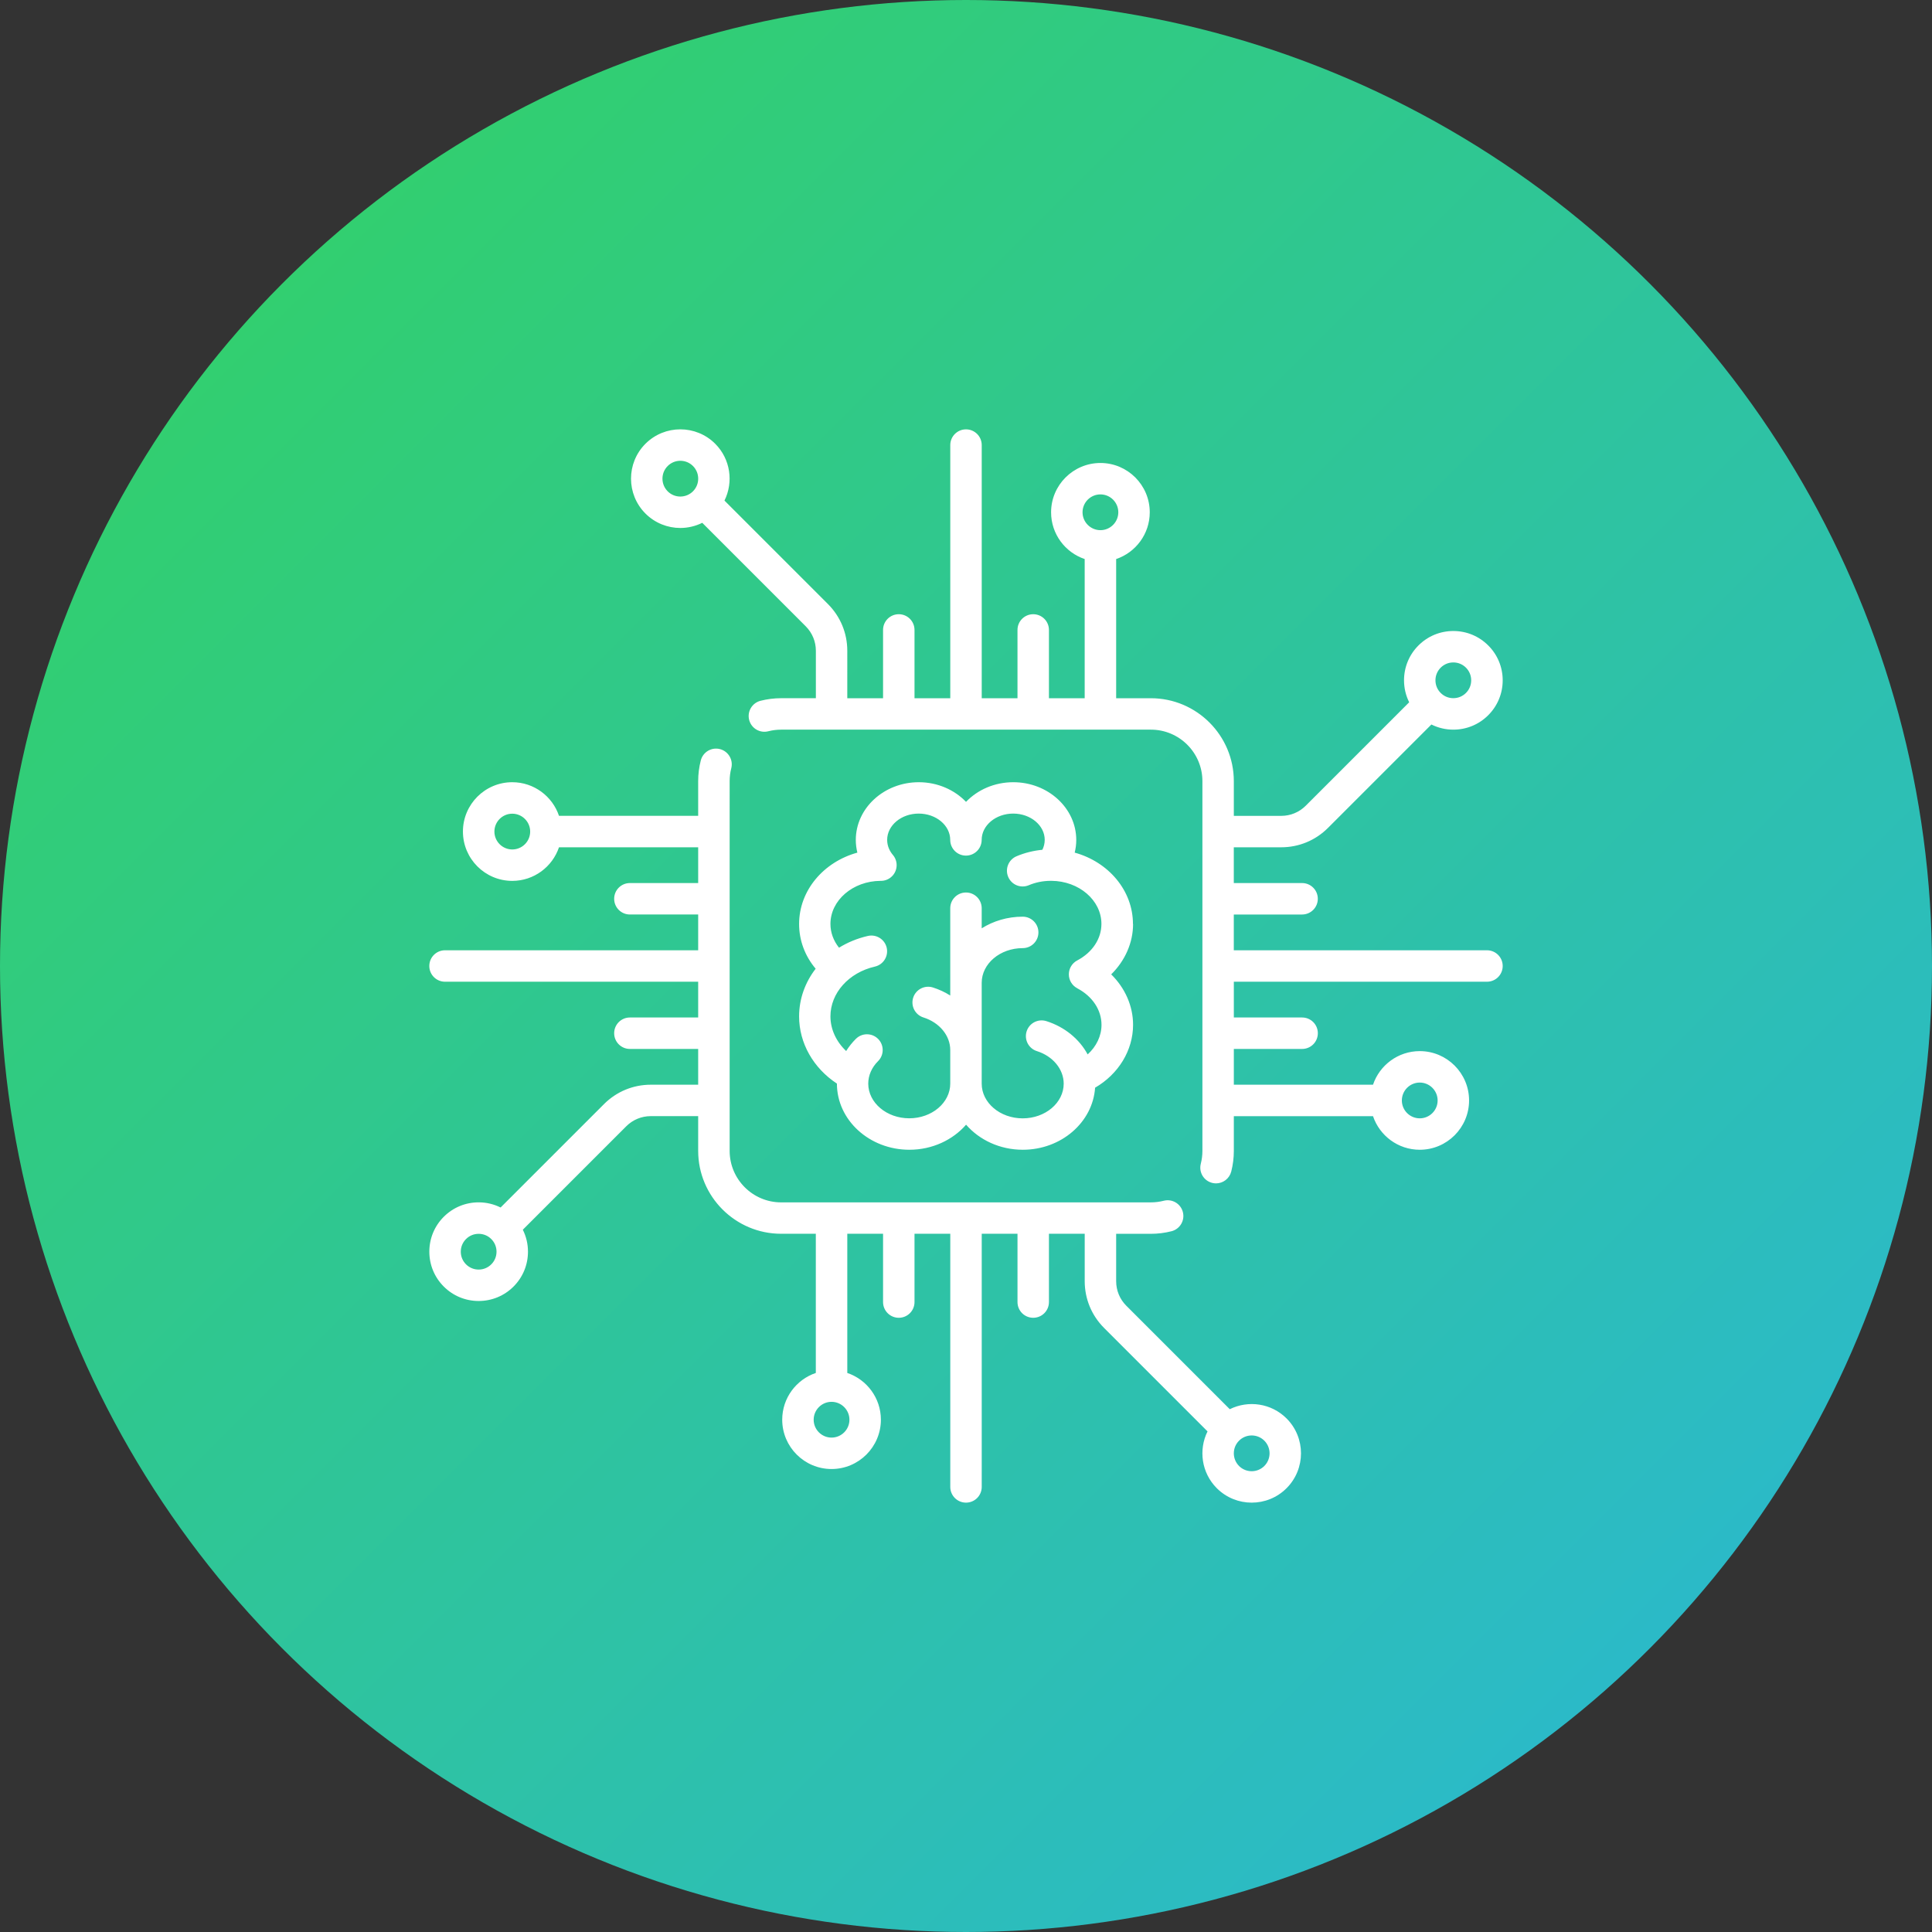 <svg width="72" height="72" fill="none" xmlns="http://www.w3.org/2000/svg"><rect width="100%" height="100%" fill="#333333" stroke="none"/><circle cx="36" cy="36" r="36" fill="url(#a)"/><path fill-rule="evenodd" clip-rule="evenodd" d="M55.414 35.414h-9.434v-1.333h2.545c.324 0 .586-.262.586-.586s-.262-.586-.586-.586h-2.545v-1.333h1.767c.658 0 1.277-.256 1.743-.722l3.854-3.854c.251.125.529.192.818.192.491 0 .953-.191 1.3-.538.347-.347.539-.809.539-1.3 0-.491-.191-.953-.539-1.3-.347-.347-.809-.538-1.3-.538-.491 0-.953.191-1.3.538-.347.347-.538.809-.538 1.3 0 .289.067.567.192.818l-3.854 3.854c-.244.244-.569.379-.914.379h-1.767v-1.293c0-1.704-1.387-3.091-3.091-3.091H41.596v-5.187c.727-.245 1.252-.933 1.252-1.742 0-1.014-.825-1.838-1.838-1.838s-1.839.825-1.839 1.838c0 .809.525 1.497 1.252 1.742v5.187H39.091v-2.545c0-.324-.262-.586-.586-.586s-.586.262-.586.586v2.545h-1.333v-9.434c0-.324-.262-.586-.586-.586s-.586.262-.586.586v9.434h-1.333v-2.545c0-.324-.262-.586-.586-.586s-.586.262-.586.586v2.545h-1.333V24.253c0-.658-.256-1.277-.722-1.743l-3.855-3.855c.341-.688.226-1.545-.345-2.117-.717-.717-1.883-.717-2.6 0-.717.717-.717 1.883 0 2.6.358.358.829.538 1.3.538.28 0 .56-.065.817-.192l3.855 3.855c.244.244.379.569.379.914v1.767h-1.293c-.261 0-.521.033-.772.097-.313.081-.502.4-.421.714.081.313.4.502.714.421.156-.04.317-.06.48-.06h13.778c1.058 0 1.919.861 1.919 1.919v13.778c0 .163-.02.324-.06.48-.081.314.108.633.421.713.049.013.098.019.146.019.261 0 .499-.176.567-.44.065-.251.097-.511.097-.772v-1.293h5.187c.245.727.933 1.252 1.742 1.252 1.014 0 1.838-.825 1.838-1.838 0-1.014-.825-1.838-1.838-1.838-.809 0-1.497.525-1.742 1.252h-5.187v-1.333h2.545c.324 0 .586-.262.586-.586 0-.324-.262-.586-.586-.586h-2.545v-1.333h9.434c.324 0 .586-.262.586-.586s-.262-.586-.586-.586Zm-1.724-10.532c.126-.126.293-.195.471-.195.178 0 .345.069.471.195.126.126.195.293.195.471 0 .178-.069.345-.195.471-.126.126-.293.195-.471.195-.178 0-.345-.069-.471-.195-.126-.126-.195-.293-.195-.471 0-.178.069-.345.195-.471Zm-28.808-6.572c.26.26.683.26.943 0.0.26-.26.26-.683 0-.943-.13-.13-.301-.195-.471-.195-.171 0-.341.065-.471.195-.26.26-.26.683 0 .943Zm16.128 1.448c-.367 0-.667-.299-.667-.667s.299-.666.667-.666.666.299.666.666-.299.667-.666.667Zm12.566 21.253c0-.367-.299-.667-.666-.667-.368 0-.667.299-.667.667 0 .367.299.666.667.666s.666-.299.666-.666Zm-5.629 11.851c-.572-.572-1.429-.686-2.117-.345l-3.855-3.855c-.244-.244-.379-.569-.379-.914v-1.767h1.293c.261 0 .521-.033.772-.097.313-.081.502-.4.421-.714s-.4-.502-.714-.421c-.156.04-.317.06-.48.06H29.111c-1.058 0-1.919-.861-1.919-1.919V29.111c0-.163.02-.325.06-.48.081-.313-.108-.633-.421-.714-.314-.081-.633.108-.714.421-.065.251-.098.511-.098.772v1.293h-5.187c-.245-.727-.933-1.252-1.742-1.252-1.014 0-1.838.825-1.838 1.838 0 1.014.825 1.839 1.838 1.839.809 0 1.497-.525 1.742-1.252h5.187v1.333h-2.545c-.324 0-.586.262-.586.586s.262.586.586.586h2.545v1.333h-9.434c-.324 0-.586.262-.586.586s.262.586.586.586h9.434v1.333h-2.545c-.324 0-.586.262-.586.586s.262.586.586.586h2.545v1.333H24.253c-.658 0-1.277.256-1.743.722l-3.854 3.854c-.251-.125-.529-.192-.818-.192-.491 0-.953.191-1.3.538-.347.347-.538.809-.538 1.3s.191.953.538 1.3c.347.347.809.538 1.3.538.491 0 .953-.191 1.3-.538.347-.347.538-.809.538-1.3 0-.289-.067-.567-.192-.818l3.854-3.854c.244-.244.569-.379.914-.379h1.767v1.293c0 1.704 1.387 3.091 3.091 3.091h1.293v5.187c-.727.245-1.252.933-1.252 1.742 0 1.014.825 1.838 1.839 1.838 1.014 0 1.838-.825 1.838-1.838 0-.809-.525-1.497-1.252-1.742v-5.187h1.333v2.545c0 .324.262.586.586.586.324 0 .586-.262.586-.586v-2.545h1.333v9.434c0 .324.262.586.586.586s.586-.262.586-.586v-9.434h1.333v2.545c0 .324.262.586.586.586s.586-.262.586-.586v-2.545h1.333v1.767c0 .658.256 1.277.722 1.743l3.855 3.855c-.341.688-.226 1.545.345 2.117.358.358.829.538 1.3.538s.942-.179 1.3-.538c.717-.717.717-1.883 0-2.6ZM19.091 31.657c-.367 0-.666-.299-.666-.667 0-.368.299-.666.666-.666s.667.299.667.666c0.0.368-.299.667-.667.667ZM17.838 47.313c.178 0 .345-.069.471-.195.126-.126.195-.293.195-.471 0-.178-.069-.345-.195-.471-.126-.126-.293-.195-.471-.195-.178 0-.345.069-.471.195-.126.126-.195.293-.195.471 0 .178.069.345.195.471.126.126.293.195.471.195Zm13.818 5.596c0 .367-.299.666-.667.666s-.666-.299-.666-.666.299-.667.666-.667.667.299.667.667Zm14.519 1.724c.26.26.683.26.943 0s.26-.683 0-.943c-.13-.13-.301-.195-.471-.195-.171 0-.341.065-.471.195-.26.26-.26.683 0 .943Zm-3.953-20.198c0-1.253-.917-2.315-2.171-2.66.037-.153.058-.311.058-.472 0-1.186-1.053-2.152-2.347-2.152-.701 0-1.331.283-1.761.732-.43-.448-1.06-.732-1.761-.732-1.294 0-2.347.965-2.347 2.152 0 .161.021.319.058.472-1.255.345-2.171 1.406-2.171 2.66 0 .612.217 1.19.617 1.667-.392.507-.617 1.122-.617 1.777-0.0.996.532 1.927 1.409 2.503v.001c0 1.359 1.211 2.465 2.7 2.465.856 0 1.619-.366 2.114-.934.495.569 1.258.934 2.114.934 1.433 0 2.607-1.024 2.694-2.313.87-.505 1.415-1.389 1.415-2.344 0-.702-.299-1.372-.815-1.879.515-.506.815-1.177.815-1.879Zm-2.074 2.397c.565.298.902.807.902 1.361 0 .413-.192.807-.516 1.102-.308-.57-.853-1.024-1.54-1.241-.309-.097-.638.075-.735.383-.097.309.075.638.383.735.597.188.999.675.999 1.213 0 .713-.685 1.293-1.528 1.293s-1.528-.58-1.528-1.293v-3.758c0-.713.685-1.293 1.528-1.293.324 0 .586-.262.586-.586s-.262-.586-.586-.586c-.567 0-1.093.161-1.528.434v-.749c0-.324-.262-.586-.586-.586s-.586.262-.586.586v3.253c-.197-.124-.413-.226-.647-.3-.309-.097-.638.075-.735.383-.097.309.075.638.383.735.597.188.999.675.999 1.213v1.252c0 .713-.685 1.293-1.528 1.293-.842 0-1.528-.58-1.528-1.293 0-.305.13-.603.365-.836.23-.228.231-.599.003-.829-.228-.23-.599-.231-.829-.003-.14.14-.261.292-.362.454-.37-.35-.586-.81-.586-1.292 0-.868.681-1.631 1.657-1.855.315-.072.512-.387.44-.702-.072-.315-.387-.512-.702-.44-.393.09-.754.24-1.075.438-.208-.261-.32-.567-.32-.885 0-.881.836-1.599 1.866-1.606l.007 0c.003 0.0.006 0.0.009 0.0.134 0 .268-.045.378-.139.225-.19.27-.513.119-.756l-.005-.008c-.003-.005-.005-.009-.009-.014l-.004-.005-.004-.005c-.009-.013-.018-.025-.028-.037l-.001-.001c-.098-.116-.214-.307-.214-.562 0-.54.527-.98 1.175-.98.648 0 1.175.44 1.175.98 0 .324.262.586.586.586.324 0 .586-.262.586-.586 0-.54.527-.98 1.175-.98.648 0 1.175.44 1.175.98 0 .144-.038.268-.088.369-.333.032-.656.112-.962.241-.298.126-.438.469-.312.768.126.298.469.438.767.312.253-.107.526-.162.81-.164l.007 0c.003 0.0.006 0.0.01 0.0.003 0 .006-0.0.009-0l.007-0c1.03.007 1.865.724 1.865 1.606 0 .554-.337 1.063-.902 1.361-.192.101-.312.301-.312.518 0 .217.12.417.312.518Z" fill="#fff"/><defs><linearGradient id="a" x1="-35.849" y1="35.849" x2="35.849" y2="107.547" gradientUnits="userSpaceOnUse"><stop stop-color="#33D35E"/><stop offset="1" stop-color="#2AB6D9"/></linearGradient></defs></svg>
